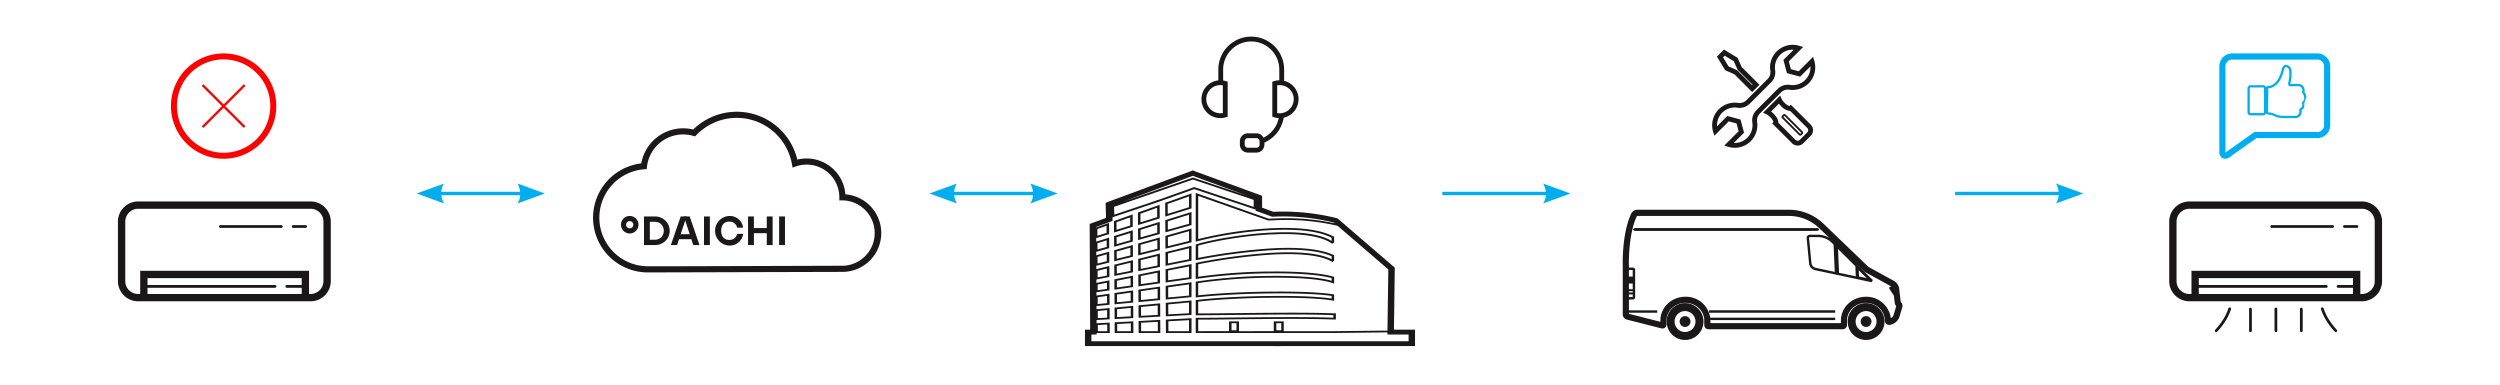 <svg xmlns="http://www.w3.org/2000/svg" width="1170" height="180" viewBox="0 0 1170 180"><defs><style>.a{fill:none}.b{fill:#1a1818}.c{fill:#191717}.d{fill:#00adef}.e{fill:red}</style></defs><path class="a" d="M0 0h1170v179.786H0z"/><path class="b" d="M303.392 127.49h-.2a25.6 25.6 0 01-3.082-51.018 19.914 19.914 0 0123.1-16.113q.613.109 1.22.257A29.115 29.115 0 01373.139 74.7a18.183 18.183 0 0122.5 16.255 18.17 18.17 0 01-.863 36.28l-.486.012-.326-.006c-.852.003-88.902.249-90.572.249zm16.316-64.564A17.011 17.011 0 00302.8 77.961l-.137 1.18-1.187.088a22.724 22.724 0 001.71 45.381h.209c1.721.073 89.71-.244 90.6-.247l.293.007.443-.009a15.3 15.3 0 00-.483-30.584h-1.44v-1.438a15.3 15.3 0 00-20.3-14.458l-1.595.549-.3-1.655a26.232 26.232 0 00-44.724-13.56l-.6.625-.836-.241a17.107 17.107 0 00-4.754-.677z"/><path class="b" d="M308.22 111.85a3.7 3.7 0 001.3-.887 4.387 4.387 0 001.132-2.958 4.269 4.269 0 00-.3-1.642 4.1 4.1 0 00-.829-1.322 4.012 4.012 0 00-1.3-.905 4.455 4.455 0 00-1.7-.318h-2.4v8.374h2.4a4.153 4.153 0 001.7-.341m-1.7-10.543a7.171 7.171 0 012.7.509 6.991 6.991 0 012.191 1.435 6.613 6.613 0 010 9.5 6.642 6.642 0 01-2.191 1.415 6.848 6.848 0 01-2.7.526h-5.136V101.31zm22.949-.001h2.738v13.39h-2.738zm15.5 8.139a3.547 3.547 0 01-3.693 2.837c-2.857 0-3.769-2.21-3.769-4.281s.912-4.282 3.769-4.282a3.546 3.546 0 013.693 2.838h2.8a6.233 6.233 0 00-6.394-5.477 6.925 6.925 0 000 13.844 6.235 6.235 0 006.394-5.479zm19.661-8.139h2.738v13.39h-2.738zm-11.809.003v5.44h6.023v-5.44h2.738v13.391h-2.738v-5.554h-6.023v5.554h-2.738V101.31zm-58.116 5.544a1.681 1.681 0 111.682-1.683 1.682 1.682 0 01-1.682 1.683m0-5.774a4.092 4.092 0 104.1 4.09 4.092 4.092 0 00-4.1-4.09m22.765 8.517h6.534v2.359h-6.534z"/><path class="b" d="M318.577 101.31l-4.615 13.391h2.9l4.441-13.391z"/><path class="b" d="M320.061 101.31l4.4 13.391h2.907l-4.582-13.391z"/><path class="a" d="M255 0h180v179.786H255zm278.815 114.553l.021 3.8 7.816-1.924-.025-4.07zm-.043-7.003l.02 3.549 7.815-2.2-.019-3.783zm-.044-7.55l.022 4.044 7.819-2.433-.025-4.4zm.132 21.752l.025 4.067 7.81-1.551-.025-4.437zm-11.027 29.885l.02 3.359h6.4l-.024-3.7zm23.674-51.565l9.955-3.1v-5.08l-9.98 3.558zm-12.604 29.089l.023 3.813 7.813-1.1-.024-4.266zm.129 21.874l.025 3.961h7.809l-.025-4.377zm-11.246-6.34l.025 3.7 6.4-.341-.025-3.957zm11.16-8.437l.025 4.145 7.811-.727-.027-4.515zm.04 7.396l.027 4.148 7.809-.417-.027-4.458z"/><path class="a" d="M558.274 83.092l.25.083 25.127 8.41-25.427-9.285-32.846 12.171zm-11.721 24.418l9.914-2.786v-4.24l-9.937 3.094zm50.755 43.753h2.315v3.29h-2.315z"/><path class="a" d="M558.902 87.55l.253.085 27.569 9.22v-3.309l-28.44-9.521-36.92 12.773.126 3.666 20.014-6.72-.011-.159.552-.027zm17.456 63.713h2.315v3.29h-2.315zm-53.616-13.432l.025 3.614 6.4-.595-.025-3.918z"/><path class="a" d="M600.794 154.996h23.3l25.241-.286.4-28.616-23.732-20.41a107.036 107.036 0 00-30.036-2.568l-.58.027v-.011c-.927.045-1.76.051-1.8.051h-.137l-.122-.044-32.561-11.471v20.217a180.651 180.651 0 0133.6-5.026l3.138-.129c12.074-.353 21.031.983 26.633 3.981l.237.127v2.553l-.93.7-.422-.29c-4.478-3.075-13.1-4.523-24.949-4.216l-.508.043-3.129.1c-12.685.677-26.425 3.129-33.674 5.241v5.727a274.527 274.527 0 0133.6-4.418l3.136-.156c11.989-.488 20.95.6 26.606 3.213l.271.125v2.5l-.758.684-.456-.264c-4.634-2.668-13.492-3.826-25.591-3.343l-3.12.153a270.371 270.371 0 00-33.689 4.5v5.835a253.8 253.8 0 0133.64-2.453l3.132-.012c11.761.027 21.16.878 26.471 2.395l.37.106v3.2l-.843-.3c-4.519-1.593-13.75-2.483-26-2.5l-3.123.012a249.826 249.826 0 00-33.652 2.516v5.75c8.694-.973 21.193-1.626 33.64-1.755l3.131-.021c11.47-.048 20.876.419 26.378 1.269l.464.07v2.991l-.721-.124c-5.181-.89-14.485-1.363-26.114-1.324l-3.124.021c-12.365.131-25.188.822-33.654 1.808v5.522c4.172-.005 9.864-.065 16.3-.134h.154c5.437-.062 11.325-.129 17.188-.17l3.128-.021c11.892-.063 20.237.022 26.281.265h1.382v2.9l-2.817-.049c-5.832-.2-13.961-.273-24.837-.217l-3.126.02c-5.461.037-10.945.1-16.062.15l-1.225.013c-7.593.1-12.678.14-16.367.142v5.407l14.426-.019v-4.573h4.658v4.581l16.291-.019v-4.562h4.658zm-78.093-23.614l.021 3.165 6.4-.9-.024-3.533zm-.045-6.872l.022 3.535 6.4-1.269-.02-3.84zm-.089-13.473l.021 3.21 6.4-1.8-.019-3.4zm-.047-7.043l.025 3.54 6.406-1.995-.025-3.83zm.089 13.711l.025 3.4 6.4-1.575-.022-3.627zm-4.564 14.6l-4.351.863.012 2.644 4.358-.613zm-.132-19.818l-4.309 1.341.014 2.943 4.316-1.214zm28.904 42.509h9.646v-5.158l-9.672.517zm9.649-33.656v-5.147l-9.852 2.422.027 4.674zm-38.601-15.689l-4.294 1.533.015 3.137 4.3-1.34zm38.601 24.159v-5.124l-9.806 1.943.026 4.552zm-.001 16.792v-5.041l-9.717.905.025 4.653zm-38.507-27.592l-4.323 1.215.014 3.087 4.33-1.065zm.216 32.875l-4.389.234.009 2.877h4.4zm28.423-36.675l9.869-2.427v-4.6l-9.893 2.783z"/><path class="a" d="M649.323 155.563l-25.216.282h-64.521v-7.1h.586c3.848 0 9.031-.044 16.936-.141l1.224-.015c5.12-.053 10.6-.111 16.068-.149l3.128-.019c11.254-.058 19.575.019 25.463.237l1.03.027v-1.2h-.244c-6.055-.245-14.373-.332-26.24-.266l-3.126.021c-5.859.042-11.747.108-17.182.171h-.152c-6.75.074-12.683.134-16.9.135h-.586v-7.09l.49-.06c8.635-1.04 21.466-1.742 34.321-1.877l3.131-.021c11.257-.039 20.293.4 25.671 1.229v-1.233c-5.481-.792-14.6-1.226-25.664-1.18l-3.124.021c-12.719.133-25.484.813-34.146 1.821l-.679.081v-7.427l.459-.074a249.654 249.654 0 0134.352-2.607l3.132-.012c11.718.019 20.758.839 25.67 2.314v-1.281c-5.24-1.414-14.327-2.205-25.667-2.233l-3.124.012a253.533 253.533 0 00-34.113 2.543l-.71.111v-7.539l.437-.083a273.346 273.346 0 0134.335-4.61l3.136-.153c12.023-.479 20.656.583 25.706 3.154v-1.419c-5.458-2.424-14.089-3.423-25.633-2.959l-3.12.155a275.485 275.485 0 00-34.126 4.532l-.734.139v-7.39l.363-.109c7.231-2.163 21.375-4.717 34.412-5.412l3.148-.134c12.1-.373 20.725.987 25.69 4.029v-1.514c-5.4-2.792-14.021-4.033-25.642-3.691l-3.12.128a179.341 179.341 0 00-34.058 5.187l-.793.219V90.31l34.111 12.021c.346 0 1.292-.022 2.159-.083l.6-.041v.034a108.139 108.139 0 0128.169 2.266l-.435-.373a99.829 99.829 0 00-28.481-2.731l-.386.015-7.69-2.809v-.514l-28.726-9.607-16.595 5.914-21.7 7.285.044 1.688-7.684 2.838v.229l6.044-2.155.032 5.25-6.053 1.884.008 1.662 6.058-1.886.033 4.937-6.069 1.706.008 1.638 6.072-1.707.033 5.083-6.082 1.494.007 1.614 6.085-1.5.033 5.144-6.1 1.208.007 1.584 6.1-1.209.031 4.7-6.11.861.007 1.558 6.109-.859.037 5.169-6.123.569.007 1.547 6.13-.571.03 5.271-6.136.324.007 1.535 6.136-.328.037 4.873h-6.152v.708h-2.445v3.145h148.446v-3.145h-9.913zm-127.979-52.1l8.744-3.117.038 5.747-8.746 2.721zm.048 7.012l8.744-2.721.031 5.27-8.742 2.457zm.043 6.646l8.742-2.46.034 5.472-8.739 2.149zm.046 6.774l8.74-2.149.032 5.668-8.737 1.734zm.045 6.836l8.736-1.731.034 5.342-8.742 1.228zm.042 6.4l8.737-1.227.033 5.691-8.738.813zm.044 6.817l8.738-.813.032 5.709-8.737.468zm.074 11.9l-.032-5 8.737-.468.033 5.468zm10.867-56.373l10.155-3.621.036 6.317-10.158 3.163zm.045 7.52l10.155-3.161.03 5.65-10.153 2.856zm.042 6.981l10.152-2.855.037 5.915-10.156 2.5zm.046 7.171l10.153-2.5.032 6.266-10.153 2.019zm.042 7.37l10.153-2.014.032 6.076-10.155 1.425zm.044 7.045l10.151-1.425.034 6.288-10.153.945zm.044 7.349l10.15-.946.034 6.21-10.15.543zm.073 12.937l-.032-5.6 10.15-.543.034 6.143zm12.419-60.922l12.325-4.394v7l-12.29 3.83zm.047 8.1l12.281-3.823v6.107l-12.247 3.443zm.042 7.364l12.238-3.442v6.447l-12.207 3zm.131 23.382l12.108-1.7v6.987l-12.071 1.124zm.122 22.077l-.034-6.278 12.018-.644v6.922zm11.986-8.455l-12.03.643-.032-6.313 12.062-1.123zm0-16.879l-12.118 1.7-.034-6.226 12.152-2.41zm0-8.525l-12.161 2.413-.039-6.392 12.2-3z"/><path class="a" d="M518.126 145.13l-4.374.407.015 3.345 4.383-.233zm-.04-6.645l-4.363.612.015 3.188 4.369-.406zm-.083-12.834l-4.339 1.066.016 3.111 4.343-.862zm28.729 13.559l9.734-.9v-5.214l-9.762 1.365z"/><path class="b" d="M652.359 154.291l.4-29.033-26.413-22.718-.39-.332-.557-.153a103.091 103.091 0 00-29.441-2.921l-5.3-1.935V91.63l-31.249-11.409-1.078-.483-39.555 14.658-1.345.573.187 7.013-7.654 2.828.231 49.48h-2.434v7.67h84.132l4.206.016 66.139-.015v-7.67zm-56.231-3.876v4.562l-16.291.019v-4.586h-4.658v4.563l-14.426.019v-5.402c3.689 0 8.774-.042 16.367-.142l1.225-.013c5.117-.05 10.6-.113 16.062-.15l3.126-.02c10.876-.056 19.005.017 24.837.217l2.817.049v-2.9h-1.382c-6.044-.243-14.389-.328-26.281-.265l-3.128.021c-5.863.041-11.751.108-17.188.17h-.154c-6.436.069-12.128.129-16.3.134v-5.522c8.466-.986 21.289-1.677 33.654-1.808l3.124-.021c11.629-.039 20.933.434 26.114 1.324l.721.124v-2.991l-.464-.07c-5.5-.85-14.908-1.317-26.378-1.269l-3.131.021c-12.447.129-24.946.782-33.64 1.755v-5.75a249.826 249.826 0 0133.652-2.516l3.123-.012c12.25.017 21.481.907 26 2.5l.843.3v-3.2l-.37-.106c-5.311-1.517-14.71-2.368-26.471-2.395l-3.132.012a253.8 253.8 0 00-33.64 2.453v-5.83a270.371 270.371 0 0133.689-4.5l3.12-.153c12.1-.483 20.957.675 25.591 3.343l.456.264.758-.684v-2.5l-.271-.125c-5.656-2.613-14.617-3.7-26.606-3.213l-3.136.156a274.527 274.527 0 00-33.6 4.418v-5.727c7.249-2.112 20.989-4.564 33.674-5.241l3.129-.1.508-.043c11.844-.307 20.471 1.141 24.949 4.216l.422.29.93-.7v-2.553l-.237-.127c-5.6-3-14.559-4.334-26.633-3.981l-3.138.129a180.651 180.651 0 00-33.6 5.026V91.668l32.561 11.471.122.044h.137c.04 0 .873-.006 1.8-.051v.011l.58-.027A107.036 107.036 0 01626 105.684l23.732 20.41-.4 28.616-25.241.286h-23.3l-.008-4.581zm3.5.848v3.29h-2.315v-3.29zm-20.95 0v3.29h-2.315v-3.29zm-37.169-57.519l-20.014 6.72-.126-3.666 36.92-12.773 28.44 9.521v3.309l-27.569-9.22-.253-.085-16.857 6.008-.552.027zm42.147-2.159l-25.127-8.41-.25-.083-32.9 11.379L558.225 82.3zm75.571 68.113H510.776v-3.145h2.445v-.708h6.152l-.037-4.873-6.136.328-.007-1.535 6.136-.324-.03-5.271-6.13.571-.007-1.547 6.123-.569-.037-5.169-6.109.859-.007-1.558 6.11-.861-.031-4.7-6.1 1.209-.007-1.584 6.1-1.208-.033-5.144-6.085 1.5-.007-1.614 6.082-1.494-.033-5.083-6.072 1.707-.008-1.638 6.069-1.706-.033-4.937-6.058 1.886-.008-1.662 6.053-1.884-.032-5.25-6.044 2.155v-.229l7.684-2.838-.044-1.688 21.7-7.285 16.595-5.914 28.726 9.607v.514l7.69 2.809.386-.015a99.829 99.829 0 0128.481 2.731l.435.373a108.139 108.139 0 00-28.169-2.266v-.038l-.6.041c-.867.061-1.813.083-2.159.083L559.596 90.31v22.8l.793-.219a179.341 179.341 0 0134.058-5.187l3.12-.128c11.621-.342 20.242.9 25.642 3.691v1.512c-4.965-3.042-13.59-4.4-25.69-4.029l-3.148.134c-13.037.7-27.181 3.249-34.412 5.412l-.363.109v7.393l.734-.139a275.485 275.485 0 0134.126-4.532l3.12-.155c11.544-.464 20.175.535 25.633 2.959v1.419c-5.05-2.571-13.683-3.633-25.706-3.154l-3.136.153a273.346 273.346 0 00-34.335 4.61l-.437.083v7.539l.71-.111a253.533 253.533 0 0134.113-2.543l3.124-.012c11.34.028 20.427.819 25.667 2.233v1.281c-4.912-1.475-13.952-2.3-25.67-2.314l-3.132.012a249.654 249.654 0 00-34.352 2.607l-.459.074v7.426l.679-.081c8.662-1.008 21.427-1.688 34.146-1.821l3.124-.021c11.064-.046 20.183.388 25.664 1.18v1.233c-5.378-.829-14.414-1.268-25.671-1.229l-3.131.021c-12.855.135-25.686.837-34.321 1.877l-.49.06v7.09h.586c4.217 0 10.15-.061 16.9-.135h.152a3901.23 3901.23 0 0117.182-.171l3.126-.021c11.867-.066 20.185.021 26.24.266h.244v1.2l-1.03-.027c-5.888-.218-14.209-.295-25.463-.237l-3.128.019c-5.468.038-10.948.1-16.068.149l-1.224.015c-7.905.1-13.088.141-16.936.141h-.586v7.1h64.516l25.216-.282-.014.99h9.913zm-145.441-7.579l4.389-.234.02 3.111h-4.4zm-.033-6.582l4.374-.407.024 3.519-4.383.233zm-.031-6.44l4.363-.612.021 3.394-4.369.406zm-.027-5.929l4.351-.863.019 2.894-4.358.613zm-.03-6.451l4.339-1.066.02 3.315-4.343.862zm-.029-6.49l4.323-1.215.021 3.237-4.33 1.065zm-.031-6.4l4.309-1.341.021 3.07-4.316 1.214zm-.032-6.644l4.293-1.533.021 3.33-4.3 1.34z"/><path class="b" d="M521.654 150.845l.032 5h8.738l-.033-5.468zm1.2 4.151l-.02-3.359 6.391-.341.024 3.7zm34.782-55.797l-12.281 3.823.034 5.727 12.247-3.443zm-1.17 5.527l-9.913 2.786-.023-3.932 9.936-3.094zm1.167-14.197l-12.325 4.394.035 6.436 12.29-3.83zm-1.171 6.443l-9.955 3.1-.025-4.622 9.98-3.558zm-26.376 3.378l-8.744 3.117.036 5.351 8.746-2.721zm-7.544 7.184l-.024-3.54 6.406-2.285.024 3.83zm35.093-.59l-12.238 3.442.031 6.007 12.207-3zm-1.169 5.839l-9.869 2.427-.024-4.244 9.893-2.783zm-13.543 21.351l-10.151 1.425.032 5.808 10.153-.945zm-8.952 6.269l-.025-4.145 7.809-1.1.027 4.515zm8.995 1.559l-10.15.946.034 5.807 10.15-.543zm-8.949 5.84l-.027-4.148 7.809-.727.027 4.458zm11.502-15.592l12.118-1.7v-6.936l-12.152 2.41zm10.947-7.523v5.123l-9.78 1.371-.026-4.552zm-10.988-.288l12.161-2.413v-6.976l-12.2 3zm10.988-8.206v5.147l-9.825 1.949-.027-4.674zm-10.85 33.374l.034 6.278h11.984v-6.922zm10.847 5.429h-9.646l-.026-4.641 9.672-.517zm-10.857-6.963l12.03-.643v-6.793l-12.062 1.123zm10.859-6.472v5.041l-9.692.517-.025-4.653zm1.171-9.493l-12.108 1.7.037 6.411 12.071-1.124zm-1.17 6.247l-9.734.9-.028-4.749 9.762-1.365zm-23.609 11.93l.032 5.6h10.152l-.034-6.143zm1.2 4.751l-.025-3.961 7.809-.416.025 4.377zm-3.795-25.992l-8.736 1.731.028 4.839 8.742-1.228zm-7.54 5.543l-.021-3.165 6.4-1.268.024 3.533zm7.499-12.797l-8.74 2.149.035 5.253 8.737-1.734zm-7.543 6.292l-.022-3.535 6.4-1.574.02 3.84zm7.499-13.377l-8.742 2.46.037 5.161 8.739-2.149zm-7.543 6.44l-.025-3.4 6.4-1.8.022 3.627zm7.502-13.347l-8.744 2.721.033 5.006 8.742-2.457zm-7.548 6.489l-.021-3.21 6.4-1.99.019 3.4zm7.717 21.658l-8.737 1.227.032 5.277 8.738-.813zm-7.538 5.54l-.025-3.614 6.4-.9.025 3.918zm20.025-30.327l-10.152 2.855.033 5.559 10.156-2.5zm-8.956 7.235l-.021-3.8 7.812-2.194.025 4.07zm-3.486 24.783l-8.738.813.033 5.364 8.737-.468zm-7.537 5.259l-.025-3.7 6.4-.6.025 3.957zm20.026-29.751l-10.153 2.5.032 5.785 10.153-2.019zm-8.953 7.175l-.025-4.067 7.81-1.921.025 4.437zm8.995.681l-10.153 2.014.03 5.487 10.155-1.425zm-8.955 6.474l-.023-3.813 7.812-1.553.024 4.266zm8.827-29.143l-10.155 3.161.032 5.345 10.153-2.856zm-8.961 7.268l-.02-3.549 7.816-2.434.019 3.783zm8.916-15.248l-10.155 3.621.033 5.859 10.158-3.163zm-8.958 8.193l-.022-4.044 7.815-2.789.025 4.4z"/><path class="a" d="M495 0h180v180H495z"/><path class="a" d="M571.128 39.836a6.588 6.588 0 00-.02 13.176 6.709 6.709 0 001.176-.1v-12.97a6.58 6.58 0 00-1.156-.1z"/><path class="c" d="M607.324 43.8a8.835 8.835 0 00-6.349-5.963v-5.294a15.4 15.4 0 00-30.8 0v5.081a8.851 8.851 0 103.572 17.255l.8-.248v-16.41l-.8-.248a8.7 8.7 0 00-1.315-.3v-5.13a13.14 13.14 0 0126.28 0v5.038a8.808 8.808 0 00-2.463.392l-.8.247v16.406l.8.248a8.807 8.807 0 002.2.368 13.164 13.164 0 01-7.132 9.186 3.721 3.721 0 00-3.3-2.037h-4.031a3.735 3.735 0 00-3.731 3.73v1.56a3.735 3.735 0 003.731 3.729h4.028a3.732 3.732 0 003.729-3.729v-.949a15.421 15.421 0 009.024-11.69c.243-.054.489-.093.727-.167a8.849 8.849 0 005.83-11.075zm-35.038 9.11a6.709 6.709 0 01-1.176.1 6.588 6.588 0 01.02-13.176 6.58 6.58 0 011.156.1zm17.2 13.213v1.56a1.469 1.469 0 01-1.467 1.467h-4.033a1.47 1.47 0 01-1.468-1.467v-1.56a1.469 1.469 0 011.468-1.467h4.028a1.468 1.468 0 011.472 1.465zm8.232-13.21V39.938a6.5 6.5 0 011.165-.1 6.588 6.588 0 11-.009 13.176 6.8 6.8 0 01-1.158-.104z"/><path class="a" d="M860.189 116.536l8.112 8.061.2 4.731-7.829-1.658z"/><path class="a" d="M775.589 146.356v-1.138h-13.266v-5.064h1.9a1.033 1.033 0 001.024-1.037v-12.861a1.032 1.032 0 00-1.024-1.038h-1.9v-.683c-.006-.194-.46-14.493 3.7-23.345a.284.284 0 01.257-.149h70.821a20.6 20.6 0 0114.341 5.765l4.777 4.587a10.4 10.4 0 00-5.482-1.555h-3.731a1.506 1.506 0 00-1.508 1.5c0 .051 0 .1.008.153l1.123 11.737a3.633 3.633 0 002.871 3.223l10.078 2.14v.005l9.132 1.933v.032l7.212 1.513.559-1.019-7.14-7.025-1.088-1.081 4.066 3.9a4.719 4.719 0 001.024.75l11.592 6.347a1.964 1.964 0 01.274.194l-.451.029a.638.638 0 00-.5.973 47.755 47.755 0 002.048 3.122l.431 3.492a2.712 2.712 0 00.692 1.5l-1.193 4.028a2.646 2.646 0 01-1.337 1.6 11.5 11.5 0 00-11.65-10.017c-6.455 0-11.706 4.977-11.706 11.1 0 .278-.009.764-.02 1.241v.002h-61.05c0-.458-.007-.9-.007-1.244 0-.06-.009-.118-.01-.178h58.4v-1.138h-58.481a11.518 11.518 0 00-11.616-9.784c-6.454 0-11.705 4.977-11.705 11.1v.626l-14.731-3.75v-.486zm24.25 0h59.017v-1.138h-59.017zm50.175-38.293c.739 0 1.334-.3 1.334-.669s-.595-.666-1.334-.666h-84.436c-.738 0-1.335.3-1.335.666s.6.669 1.335.669z"/><path class="a" d="M762.327 136.87v-.579h1.66l.123-.122v.824l-.123-.123zm87.409-11.532a2.5 2.5 0 01-1.975-2.217l-1.123-11.74a.37.37 0 01.33-.408h3.769a9.281 9.281 0 016.609 2.736l.76.76.553 12.771zm-87.409 12.481h1.66l.123-.124v1.321h-1.783zm1.656-2.475h-1.66v-2.657h1.783v2.78zm-1.66-8.989h1.783v3.096h-1.783z"/><path class="b" d="M763.419 99.959a3.167 3.167 0 012.859-1.8h70.818a23.466 23.466 0 0116.331 6.567l20.885 20.053a1.927 1.927 0 00.406.3l11.6 6.349a4.868 4.868 0 012.493 3.665l.73 6.213a2.408 2.408 0 01.726 2.492l-1.275 4.3a5.533 5.533 0 01-3.512 3.656l-.618.212a2.108 2.108 0 01-2.786-2c0-4.534-3.96-8.22-8.829-8.22s-8.83 3.686-8.83 8.22c0 .5-.024 1.62-.04 2.25a1.923 1.923 0 01-1.913 1.871h-62.947a1.919 1.919 0 01-1.91-1.893c-.008-.769-.018-1.635-.018-2.235 0-4.534-3.961-8.22-8.828-8.22s-8.83 3.686-8.83 8.22v1.9a1.884 1.884 0 01-2.346 1.835l-16.216-4.128a2.538 2.538 0 01-1.922-2.466v-22.522c-.021-.613-.486-15.133 3.972-24.619zm93.928 13.748a9.281 9.281 0 00-6.609-2.736h-3.769a.37.37 0 00-.33.408l1.123 11.74a2.5 2.5 0 001.975 2.217l8.923 1.9-.553-12.771zm12.559 12.792l.137 2.925 3.575.748zm-1.6-1.9l-8.112-8.061.483 11.134 7.829 1.658zm-91.247 26v-.626c0-6.123 5.251-11.1 11.705-11.1a11.518 11.518 0 0111.616 9.784h58.481v1.138h-58.4c0 .06.01.118.01.178 0 .344.007.786.007 1.244h61.05v.005c.011-.477.019-.963.02-1.241 0-6.123 5.251-11.1 11.706-11.1a11.5 11.5 0 0111.65 10.017 2.646 2.646 0 001.337-1.6l1.193-4.028a2.712 2.712 0 01-.692-1.5l-.431-3.492a47.755 47.755 0 01-2.048-3.122.638.638 0 01.5-.973l.451-.029a1.964 1.964 0 00-.274-.194l-11.592-6.347a4.719 4.719 0 01-1.024-.75l-4.066-3.9 1.088 1.081 7.14 7.025-.559 1.019-7.212-1.513v-.032l-9.132-1.933v-.005l-10.078-2.14a3.633 3.633 0 01-2.871-3.223l-1.123-11.737a1.536 1.536 0 01-.008-.153 1.506 1.506 0 011.508-1.5h3.731a10.4 10.4 0 015.482 1.555l-4.777-4.587a20.6 20.6 0 00-14.341-5.765h-70.821a.284.284 0 00-.257.149c-4.16 8.852-3.706 23.151-3.7 23.345v.683h1.9a1.032 1.032 0 011.024 1.038v12.861a1.033 1.033 0 01-1.024 1.037h-1.9v5.064h13.258v1.138H762.32v.486zm-12.948-14.423l-.123.122h-1.66v.579h1.66l.123.123zm-1.783-6.718h1.783v-3.1h-1.783zm0 3.236v2.657h1.66l.123.123v-2.78zm1.783 5.008l-.123.124h-1.66v1.2h1.783z"/><path class="b" d="M764.243 107.394c0-.366.6-.666 1.335-.666h84.436c.739 0 1.334.3 1.334.666s-.595.669-1.334.669h-84.436c-.735 0-1.335-.303-1.335-.669zm24.364 34.468a8.62 8.62 0 11-8.621 8.619 8.62 8.62 0 018.621-8.619zm0 13.516a4.893 4.893 0 10-4.9-4.891 4.893 4.893 0 004.9 4.891z"/><path class="b" d="M788.607 147.954a2.528 2.528 0 11-2.528 2.528 2.528 2.528 0 012.528-2.528zm84.722-6.092a8.62 8.62 0 11-8.621 8.619 8.62 8.62 0 018.623-8.619zm0 13.518a4.894 4.894 0 10-4.9-4.893 4.894 4.894 0 004.903 4.893z"/><path class="b" d="M873.331 147.954a2.527 2.527 0 11-2.528 2.528 2.527 2.527 0 012.528-2.528zm-73.492-2.736h59.017v1.138h-59.017z"/><path class="a" d="M735 .214h179.786V180H735z"/><path class="b" d="M811.886 69.163a10.7 10.7 0 01-3.133-.473l-1.8-.554 6.727-6.718-.977-3.646-3.651-.978-6.728 6.717-.554-1.793a10.533 10.533 0 012.625-10.586 10.679 10.679 0 018.548-3.038l.236.03.134.017.189.025a4.51 4.51 0 003.823-1.282l9.907-9.894a4.5 4.5 0 001.283-3.818l-.076-.555.007-.007a10.569 10.569 0 0113.641-11.159l1.792.553-6.723 6.718.976 3.649 3.653.975 6.727-6.716.554 1.79a10.527 10.527 0 01-2.625 10.586 10.675 10.675 0 01-8.3 3.062l-.009.016-.8-.109a4.492 4.492 0 00-3.768 1.23l-10.013 10a4.484 4.484 0 00-1.228 3.758 10.573 10.573 0 01-8.818 12.074 10.7 10.7 0 01-1.619.126zm-.478-2.275a8.2 8.2 0 006.341-2.419 8.316 8.316 0 002.332-7.174 6.765 6.765 0 011.85-5.668l10.046-10.033a6.616 6.616 0 014.837-1.923l.032-.062.818.127a8.31 8.31 0 009.606-8.664l-4.8 4.8-6.178-1.651-1.653-6.171 4.8-4.8a8.309 8.309 0 00-8.673 9.59l.09.568-.035.034a6.73 6.73 0 01-1.979 5.144l-9.908 9.9a6.672 6.672 0 01-5.151 1.977l-.032.032-.572-.086a8.3 8.3 0 00-9.6 8.664l4.8-4.794 6.176 1.654 1.653 6.168zm29.9 1.241a3.676 3.676 0 01-2.609-1.074l-9.344-9.331.632-.632a5.626 5.626 0 00-1.543-2.277 7.139 7.139 0 00-1.87-1.39l-1.46-.684 7.986-7.974.683 1.46a7.239 7.239 0 001.391 1.869 5.669 5.669 0 002.278 1.538l.632-.634 9.344 9.335a3.686 3.686 0 010 5.209l-3.515 3.51a3.657 3.657 0 01-2.601 1.075zm-1.01-2.675a1.468 1.468 0 002.015 0l3.516-3.511a1.424 1.424 0 000-2.014l-8.042-8.033c-.069.007-.172.006-.215.011a6.527 6.527 0 01-4-2.218 11.373 11.373 0 01-1.024-1.179l-3.685 3.677a10.952 10.952 0 011.179 1.026c1.316 1.312 2.325 2.949 2.214 4.209zm-20.272-22.366l-8.327-8.319-4.32-1.924-3.855-6.36 3.286-3.287 6.369 3.853 1.926 4.313 8.328 8.317zm-11.078-12.019l4.055 1.807 7.023 7.014.208-.208-7.024-7.014-1.809-4.049-4.245-2.567-.778.777z"/><path class="b" d="M842.519 63.48a.866.866 0 01-.624-.261l-7.889-7.886a.876.876 0 01-.008-1.239l.008-.008.453-.457a.89.89 0 011.249 0l7.9 7.887a.881.881 0 010 1.246l-.458.457a.87.87 0 01-.631.261zm-7.413-9.25l-.5.458 7.894 7.935a.047.047 0 00.022.009l.482-.467z"/><path class="a" d="M1094.262 134.684a.645.645 0 01-.051-1.289h6.987v-3.223h-72.157v3.223h59.645a.645.645 0 01.051 1.289h-59.692v2.9h72.157v-2.9z"/><path class="a" d="M1105.338 97.71h-80.677a6.016 6.016 0 00-6.036 5.984v27.908a6.018 6.018 0 006.036 5.984h.951v-10.84h79.025l-.005 10.836h.706a6.017 6.017 0 006.036-5.984v-27.9a6.016 6.016 0 00-6.036-5.988zm-13.64 8.945h-28.52a.645.645 0 11-.051-1.289h28.52a.645.645 0 11.051 1.289zm11.362 0h-5.825a.645.645 0 11-.051-1.289h5.825a.645.645 0 01.051 1.289z"/><path class="c" d="M1105.338 94.279h-80.677a9.453 9.453 0 00-9.471 9.414v27.9a9.454 9.454 0 009.471 9.414h80.677a9.452 9.452 0 009.47-9.41v-27.904a9.451 9.451 0 00-9.47-9.414zm-76.3 43.3v-2.9h59.692a.645.645 0 00-.051-1.289h-59.641v-3.223h72.157v3.223h-6.987a.645.645 0 00.051 1.289h6.936v2.9zm82.333-5.984a6.017 6.017 0 01-6.036 5.984h-.706l.005-10.836h-79.025v10.84h-.951a6.018 6.018 0 01-6.036-5.984v-27.906a6.016 6.016 0 016.036-5.984h80.677a6.016 6.016 0 016.036 5.984zm-34.353 12.415a.646.646 0 00-.646.646v10.118a.647.647 0 00.646.645.646.646 0 00.641-.644V144.66a.645.645 0 00-.641-.65zm-33.315-.1a.646.646 0 00-.814.414 23.682 23.682 0 01-2.229 4.836 31.7 31.7 0 01-3.947 5.182.645.645 0 00.473 1.082.647.647 0 00.47-.206 33.054 33.054 0 004.105-5.394 25.026 25.026 0 002.352-5.1.645.645 0 00-.41-.814zm21.389.08a.645.645 0 00-.619.67v10.118a.647.647 0 00.645.645.646.646 0 00.641-.644V144.66a.444.444 0 000-.051.645.645 0 00-.667-.619zm-11.874.02a.646.646 0 00-.646.646v10.118a.647.647 0 00.646.645.646.646 0 00.644-.644V144.66a.646.646 0 00-.644-.65z"/><path class="c" d="M1103.009 105.365h-5.823a.645.645 0 10.051 1.289h5.825a.645.645 0 00-.051-1.289zm-11.362 0h-28.52a.645.645 0 10.051 1.289h28.52a.645.645 0 10-.051-1.289zm-1.961 43.793a23.734 23.734 0 01-2.231-4.836l-.009-.03a.645.645 0 00-1.217.43 25.056 25.056 0 002.353 5.1 32.962 32.962 0 004.1 5.394.651.651 0 00.472.207.651.651 0 00.436-.171.644.644 0 00.037-.911 31.7 31.7 0 01-3.941-5.183z"/><path class="a" d="M975 0h180v179.786H975z"/><path class="a" d="M1059.164 40.942h-5.878a.4.4 0 00-.389.388v11.2a.391.391 0 00.389.388h5.879a.39.39 0 00.39-.388v-11.2a.4.4 0 00-.391-.388zm18.332 2.779l-.157-.557.045-.152a2.18 2.18 0 00-.025-1.413 1.683 1.683 0 00-1.427-1.213 6.428 6.428 0 00-.951-.026l-1.475.019-1.533-.01a1.149 1.149 0 01-.9-.375c-.35-.43-.232-1.03-.055-1.936a16.9 16.9 0 00.365-4.569c-.072-1.208-.709-1.941-1.3-2.039a.681.681 0 00-.143-.013.939.939 0 00-.837.7 12.138 12.138 0 00-.485 1.575c-.444 1.742-1.568 4.917-4.089 6.616a5.886 5.886 0 01-2.957 1l-.085 11.25a9.536 9.536 0 013.445.852 8.244 8.244 0 003.741.776c1.176.007 2.348.011 3.528.005h2a1.733 1.733 0 001.549-.765 2.084 2.084 0 00.277-1.823l-.047-.173.239-.609.193-.091a1.783 1.783 0 00.991-1.2 2.175 2.175 0 00-.029-1.314l-.123-.365.305-.234a2.1 2.1 0 00.8-1.776 3.287 3.287 0 00-.676-2.033z"/><path class="a" d="M1084.511 27.879h-39.832a3.162 3.162 0 00-3.157 3.157V71.07a.162.162 0 10.19.262.159.159 0 00.067-.132l13.311-9.43h29.421a3.16 3.16 0 003.155-3.157V31.036a3.159 3.159 0 00-3.155-3.157zm-6.075 21.962a2.874 2.874 0 01-1.311 1.737 3.119 3.119 0 01-.488 2.464 2.775 2.775 0 01-2.453 1.236 56.27 56.27 0 00-1.694 0h-.285c-.445.011-.886.012-1.328.012q-1.1 0-2.214-.009a9.351 9.351 0 01-4.152-.86 9.152 9.152 0 00-3.031-.814 1.034 1.034 0 01-.945-.567 1.467 1.467 0 01-1.371.954h-5.878a1.471 1.471 0 01-1.469-1.467v-11.2a1.47 1.47 0 011.469-1.467h5.879a1.465 1.465 0 011.37.951 1.027 1.027 0 01.912-.57 4.834 4.834 0 002.484-.816c2.223-1.5 3.238-4.394 3.644-5.987a13.172 13.172 0 01.534-1.717 1.954 1.954 0 012.151-1.342 3.019 3.019 0 012.2 3.041 17.837 17.837 0 01-.385 4.839 6.517 6.517 0 00-.153 1.023h.071l1.071.008.445-.012h1.052l.4-.005a7.714 7.714 0 011.117.037 2.727 2.727 0 012.294 1.9 3.2 3.2 0 01.106 1.875 4.382 4.382 0 01.952 2.521 7.178 7.178 0 00-.994 4.235z"/><path class="d" d="M1084.51 25h-39.832a6.043 6.043 0 00-6.036 6.036V71.07a3.124 3.124 0 001.521 2.939 2.545 2.545 0 001.182.285 3.681 3.681 0 002.1-.745l12.564-8.9h28.5a6.042 6.042 0 006.035-6.036V31.036A6.042 6.042 0 001084.51 25zm3.156 33.613a3.16 3.16 0 01-3.155 3.157h-29.425l-13.311 9.43a.159.159 0 01-.067.132.162.162 0 11-.19-.262V31.036a3.162 3.162 0 013.157-3.157h39.832a3.159 3.159 0 013.155 3.157z"/><path class="d" d="M1078.477 43.085a3.2 3.2 0 00-.106-1.875 2.727 2.727 0 00-2.294-1.9 7.714 7.714 0 00-1.117-.037l-.4.005h-1.052l-.445.012-1.071-.008h-.071a6.517 6.517 0 01.153-1.023 17.837 17.837 0 00.385-4.839 3.019 3.019 0 00-2.2-3.041 1.954 1.954 0 00-2.151 1.342 13.172 13.172 0 00-.534 1.717c-.406 1.593-1.421 4.487-3.644 5.987a4.834 4.834 0 01-2.484.816 1.027 1.027 0 00-.912.57 1.465 1.465 0 00-1.37-.951h-5.878a1.47 1.47 0 00-1.469 1.467v11.2a1.471 1.471 0 001.469 1.467h5.879a1.467 1.467 0 001.371-.954 1.034 1.034 0 00.945.567 9.152 9.152 0 013.031.814 9.351 9.351 0 004.152.86q1.115.009 2.214.009c.442 0 .883 0 1.328-.012h.285a56.27 56.27 0 011.694 0 2.775 2.775 0 002.453-1.236 3.119 3.119 0 00.488-2.464 2.874 2.874 0 001.311-1.737 7.178 7.178 0 01.993-4.235 4.382 4.382 0 00-.953-2.521zm-18.923 9.445a.39.39 0 01-.39.388h-5.878a.391.391 0 01-.389-.388v-11.2a.4.4 0 01.389-.388h5.879a.4.4 0 01.39.388zm18-4.893l-.305.234.123.365a2.175 2.175 0 01.029 1.314 1.783 1.783 0 01-.991 1.2l-.193.091-.239.609.047.173a2.084 2.084 0 01-.277 1.823 1.733 1.733 0 01-1.549.765h-2c-1.18.006-2.352 0-3.528-.005a8.244 8.244 0 01-3.741-.776 9.536 9.536 0 00-3.445-.852l.085-11.25a5.886 5.886 0 002.957-1c2.521-1.7 3.645-4.874 4.089-6.616a12.138 12.138 0 01.485-1.575.939.939 0 01.837-.7.681.681 0 01.143.013c.591.1 1.228.831 1.3 2.039a16.9 16.9 0 01-.365 4.569c-.177.906-.295 1.506.055 1.936a1.149 1.149 0 00.9.375l1.533.01 1.475-.019a6.428 6.428 0 01.951.026 1.683 1.683 0 011.427 1.213 2.18 2.18 0 01.025 1.413l-.045.152.157.557.184.107a3.287 3.287 0 01.676 2.033 2.1 2.1 0 01-.803 1.776zM204.865 89.762h40.271v1.587h-40.271z"/><path class="d" d="M255 90.555l-12.814-4.663s2.949 4.663 0 9.327L255 90.555m-60 0l12.811 4.664s-2.949-4.664 0-9.327l-12.813 4.663m249.867-.793h40.271v1.587h-40.271z"/><path class="d" d="M495 90.555l-12.814-4.663s2.949 4.663 0 9.327L495 90.555m-60 0l12.811 4.664s-2.949-4.664 0-9.327l-12.813 4.663M675 89.768h50.136v1.587H675z"/><path class="d" d="M735 90.561l-12.814-4.663s2.95 4.663 0 9.327L735 90.561m180-.793h50.136v1.587H915z"/><path class="d" d="M975 90.561l-12.814-4.663s2.95 4.663 0 9.327L975 90.561"/><path class="a" d="M145.338 97.71H64.661a6.016 6.016 0 00-6.036 5.984v27.908a6.018 6.018 0 006.036 5.984h.951v-10.84h79.025l-.005 10.836h.706a6.017 6.017 0 006.036-5.984v-27.9a6.016 6.016 0 00-6.036-5.988zm-13.64 8.946h-28.52a.645.645 0 11-.05-1.289h28.519a.645.645 0 11.051 1.289zm11.364 0h-5.825a.645.645 0 01-.051-1.289h5.825a.645.645 0 01.051 1.289z"/><path class="a" d="M134.262 134.685a.645.645 0 11-.05-1.289.4.4 0 01.05 0h6.936v-3.224H69.041v3.224h59.645a.645.645 0 01.051 1.289H69.041v2.9h72.157v-2.9z"/><path class="c" d="M145.338 94.279H64.661a9.453 9.453 0 00-9.471 9.414v27.9a9.454 9.454 0 009.471 9.414h80.677a9.452 9.452 0 009.47-9.41v-27.904a9.451 9.451 0 00-9.47-9.414zm-76.3 43.3v-2.9h59.692a.645.645 0 00-.051-1.289H69.041v-3.224h72.157v3.224h-6.936a.4.4 0 00-.05 0 .645.645 0 10.05 1.289h6.936v2.9zm82.333-5.984a6.017 6.017 0 01-6.036 5.984h-.706l.005-10.836H65.612v10.84h-.951a6.018 6.018 0 01-6.036-5.984v-27.906a6.016 6.016 0 016.036-5.984h80.677a6.016 6.016 0 016.036 5.984z"/><path class="c" d="M131.647 105.366h-28.519a.645.645 0 10.05 1.289h28.52a.645.645 0 10-.051-1.289zm11.364 0h-5.825a.645.645 0 00.051 1.289h5.825a.645.645 0 00-.051-1.289z"/><path class="a" d="M15 0h180v179.786H15z"/><path class="a" d="M15 0h180v179.786H15z"/><path class="a" d="M104.647 27.8a21.847 21.847 0 1021.847 21.847A21.847 21.847 0 00104.647 27.8zm10.225 31.294l-.778.777-9.447-9.447-9.448 9.447-.778-.777 9.448-9.448-9.448-9.447.778-.778 9.448 9.448 9.447-9.448.778.778-9.448 9.447z"/><path class="e" d="M104.647 25a24.647 24.647 0 1024.647 24.647A24.647 24.647 0 00104.647 25zm0 46.494a21.847 21.847 0 1121.847-21.847 21.847 21.847 0 01-21.847 21.847z"/><path class="e" d="M114.094 39.421l-9.448 9.448-9.448-9.448-.777.777 9.448 9.448-9.448 9.448.777.777 9.448-9.448 9.448 9.448.777-.777-9.448-9.448 9.448-9.448z"/></svg>
